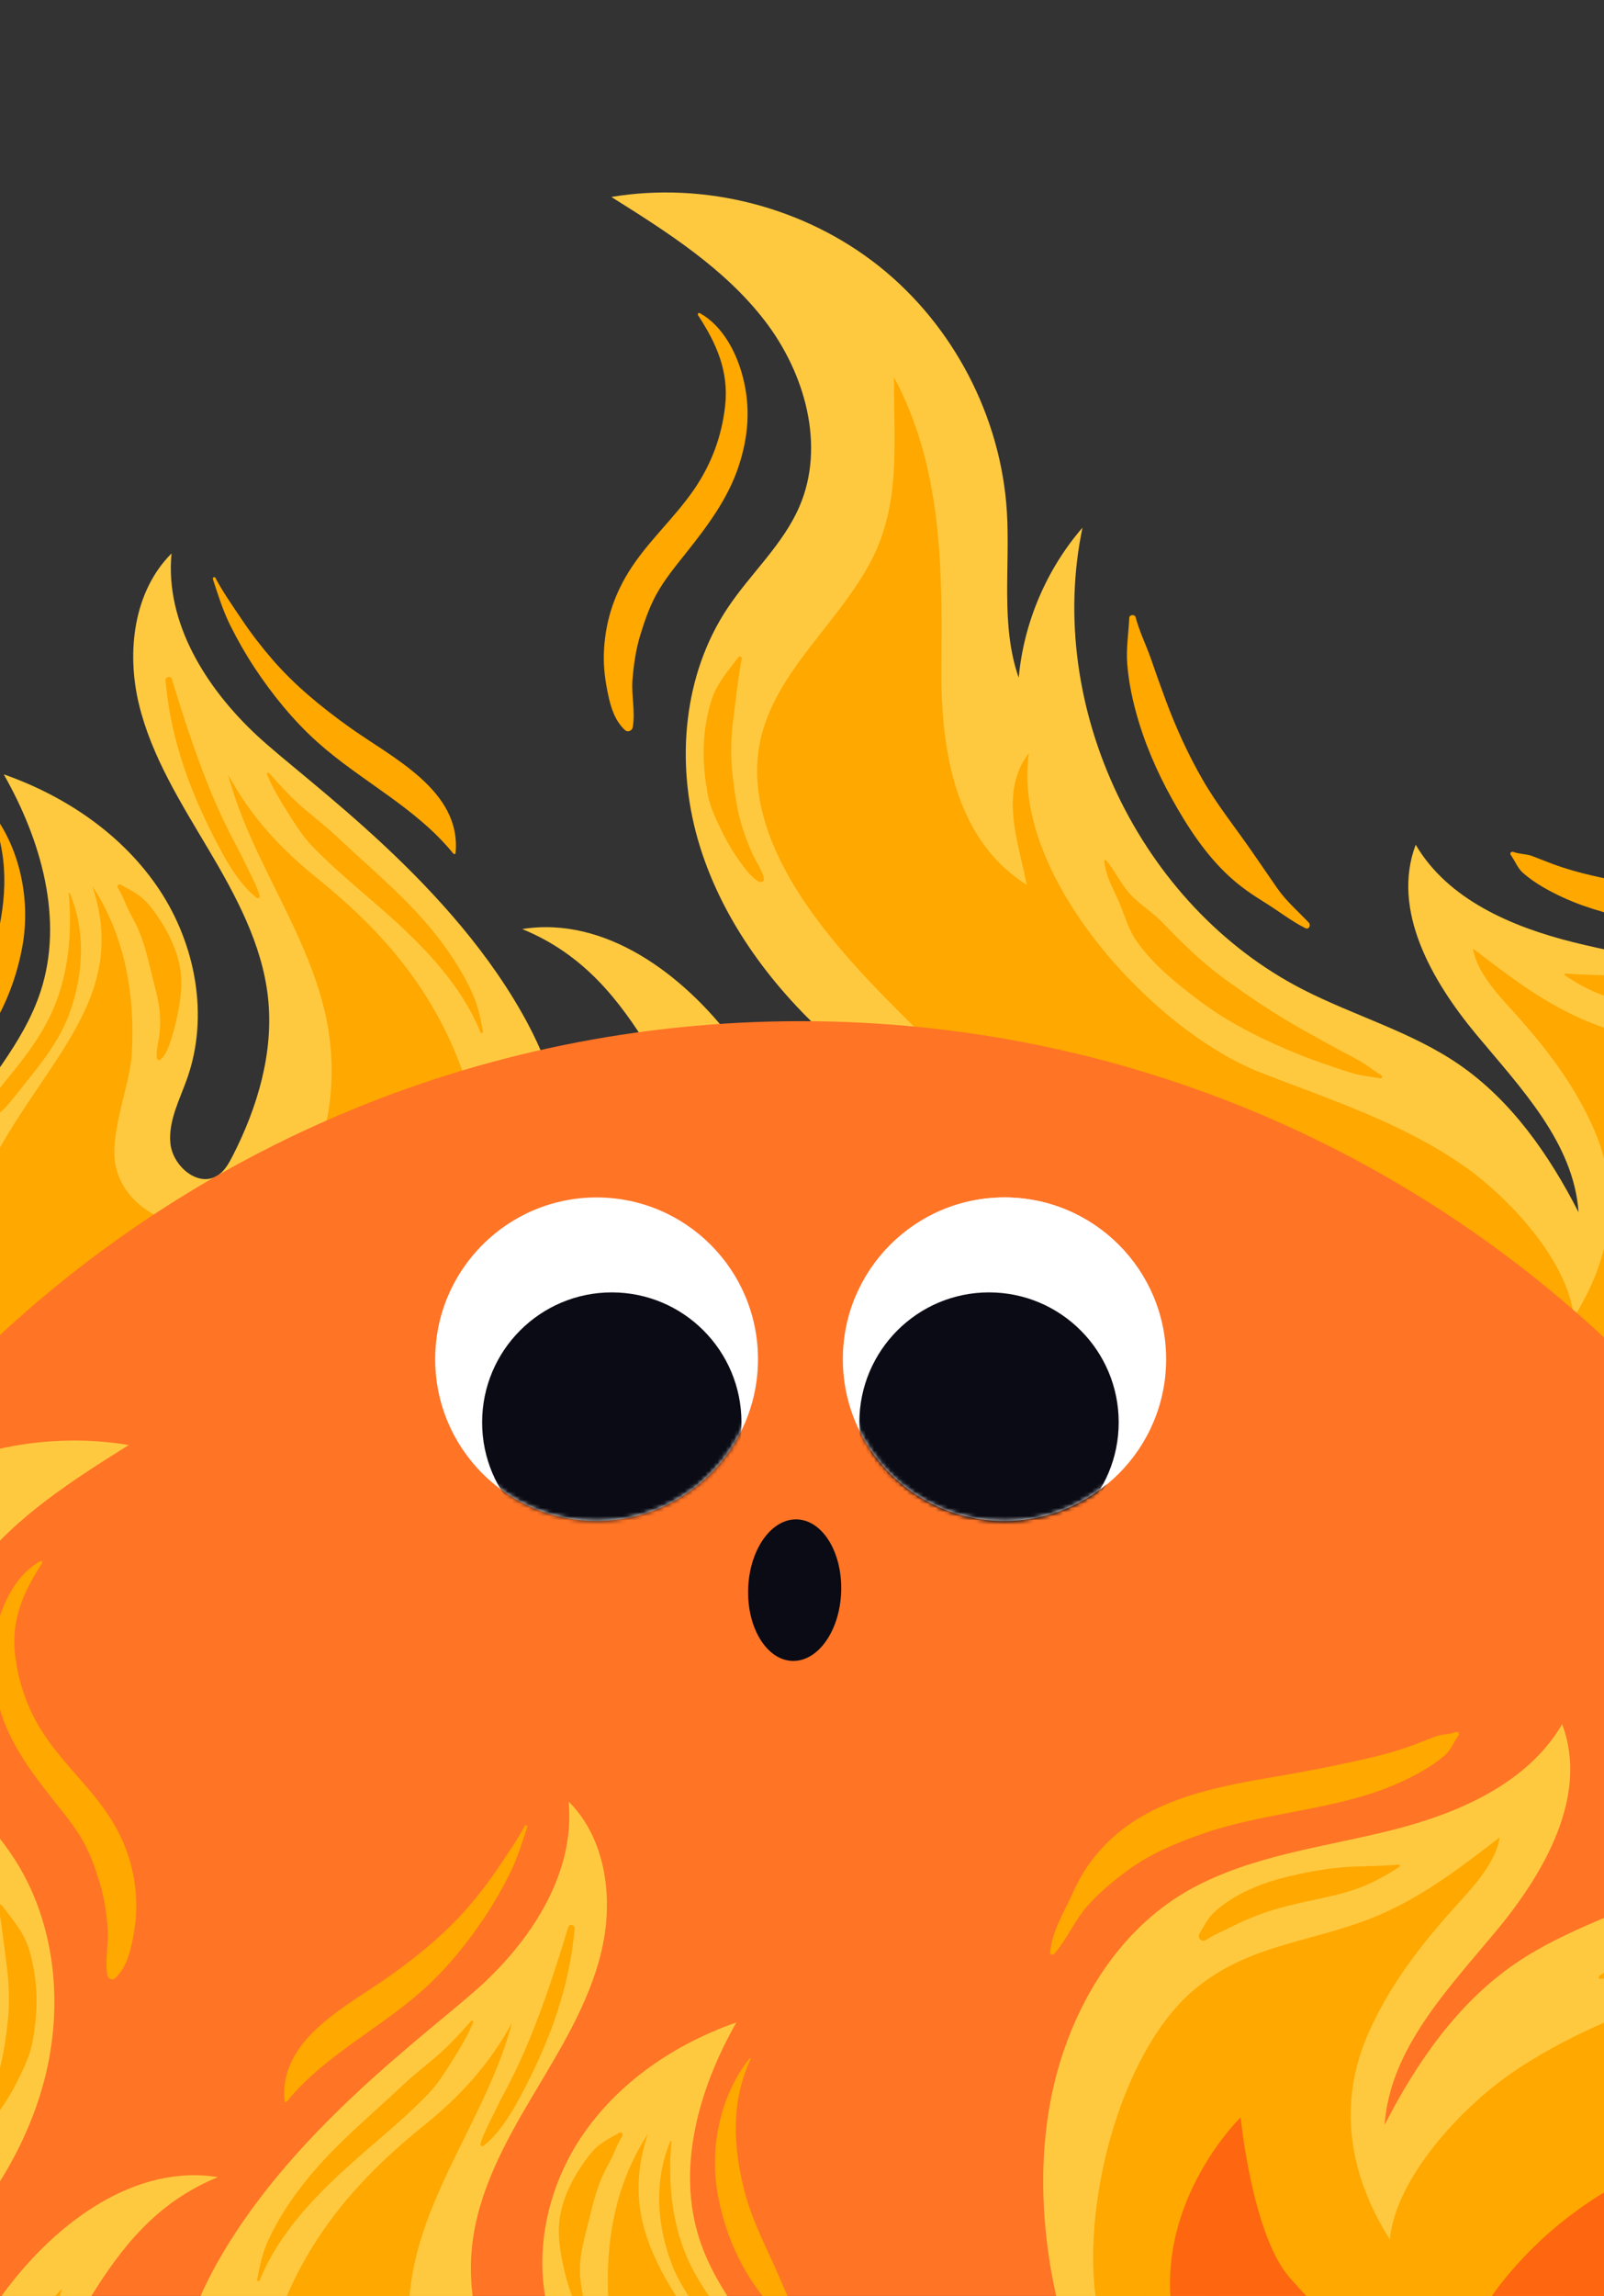 <svg width="390" height="558" viewBox="0 0 390 558" fill="none" xmlns="http://www.w3.org/2000/svg">
<rect x="0" y="0" width="390" height="558" fill="#333333" stroke="none"/>
<path d="M426.72 241.861C441.854 250.07 451.865 265.452 456.607 282.004C469.334 326.422 444.439 389.186 405.62 399.19C366.477 409.279 329.796 400.77 296.232 400.77C264.121 400.77 227.375 408.091 197.104 407.089C133.265 404.974 114.356 393.747 91.269 393.398C68.429 393.053 44.909 403.797 2.043 397.983C-27.878 393.925 -50.103 364.72 -50.103 320.385C-50.103 294.405 -37.221 271.151 -25.656 258.334C-31.728 276.552 -27.979 297.729 -16.022 312.755C-22.506 301.113 -17.916 286.345 -10.858 275.042C-3.8 263.738 5.695 253.676 9.851 241.016C15.588 223.54 10.012 204.182 0.911 188.198C15.991 193.471 29.912 202.921 38.745 216.233C47.577 229.545 50.829 246.893 45.555 261.973C43.732 267.184 40.907 272.354 41.426 277.849C41.945 283.345 48.086 288.631 52.801 285.76C54.551 284.694 55.612 282.812 56.545 280.987C62.631 269.093 66.612 255.707 65.161 242.425C63.743 229.438 57.308 217.592 50.643 206.356C43.979 195.119 36.849 183.851 33.781 171.153C30.713 158.454 32.463 143.74 41.707 134.509C40.086 151.343 50.142 167.292 62.532 178.804C74.921 190.316 110.314 214.856 128.411 248.947C153.178 295.602 120.721 332.726 138.457 335.565C156.194 338.405 177.253 286.333 158.049 255.186C150.521 242.977 141.969 231.925 126.972 225.796C147.053 222.587 165.999 236.687 178.262 252.909C190.524 269.132 198.998 288.281 213.382 302.656C216.408 305.68 219.829 308.551 223.967 309.64C228.104 310.728 233.097 309.57 235.371 305.946C236.811 303.649 236.965 300.774 236.725 298.075C234.969 278.32 216.112 265.484 201.418 252.165C186.974 239.072 175.019 222.699 169.657 203.956C164.296 185.213 166.104 163.976 176.92 147.757C182.521 139.358 190.376 132.377 194.375 123.108C200.739 108.358 195.746 90.68 185.949 77.948C176.153 65.217 162.247 56.407 148.641 47.867C171.404 44.065 195.663 50.339 213.729 64.7C231.794 79.06 243.379 101.279 244.81 124.312C245.651 137.852 243.217 151.908 247.691 164.716C248.913 151.344 254.417 138.397 263.198 128.238C254.061 171.847 277.143 220.184 316.802 240.491C329.286 246.883 343.113 250.735 354.681 258.664C367.538 267.476 376.706 280.745 383.814 294.617C382.637 277.726 369.751 264.412 358.927 251.392C348.103 238.373 338.24 221.141 344.219 205.301C352.014 218.597 367.523 225.249 382.477 228.98C397.431 232.712 413.172 234.513 426.72 241.861Z" fill="#FFC93F"/>
<path d="M387.233 273.731C383.001 264.376 377.411 256.757 370.753 249.007C366.158 243.658 359.229 237.352 358.152 230.537C366.561 236.983 374.515 243.162 384.318 247.522C398.676 253.907 413.588 253.839 426.247 264.445C443.168 278.622 452.059 314.453 447.744 336.253C443.429 358.053 422.718 382.958 410.359 389.712C391.442 400.05 341.345 398.311 319.908 396.031C280.299 391.819 247.693 401.237 217.426 402.35C171.124 404.052 156.437 400.142 110.858 391.819C55.459 381.703 -0.274 410.458 -27.878 374.512C-50.104 345.571 -44.138 306.052 -39.336 294.247C-31.463 318.024 -11.641 326.069 -11.641 326.069C-11.641 326.069 -11.2 301.13 -2.969 284.475C9.982 258.267 31.822 243.102 22.416 215.275C30.448 227.565 32.873 241.757 32.036 256.309C31.611 263.71 26.324 276.019 28.212 283.761C30.765 294.225 42.46 298.974 52.659 298.506C75.63 297.45 82.402 272.928 80.267 253.383C77.704 229.93 61.319 210.672 55.469 188.258C61.017 198.494 68.097 206.18 77.138 213.459C97.841 230.129 111.063 248.318 116.593 275.179C119.192 287.804 118.165 299.316 116.81 311.994C115.645 322.889 113.48 333.139 117.45 343.971C124.095 362.106 141.717 355.99 155.648 349.434C172.967 341.283 180.817 325.148 180.911 306.208C180.95 298.367 179.379 290.126 177.709 282.527C175.295 271.538 167.884 263.209 164.869 252.913C175.477 263.435 180.418 279.136 187.702 291.878C196.333 306.975 209.835 327.636 225.247 336.691C252.186 352.517 274.01 323.228 263.901 299.321C256.414 281.611 241.21 268.145 227.805 254.966C211.562 238.995 188.322 217.341 184.568 193.474C180.746 169.168 200.428 156.512 211.083 137.659C219.285 123.149 217.275 107.787 217.371 91.679C228.887 113.196 229.143 137.146 228.869 160.84C228.641 180.564 231.389 203.509 249.64 215.063C247.64 204.696 242.865 192.564 250.156 183.032C245.787 212.859 280.421 250.493 306.53 260.68C323.503 267.302 340.448 272.689 355.658 283.182C366.509 290.667 381.308 306.314 382.657 320.17C391.905 305.517 394.382 289.536 387.233 273.731Z" fill="#FFA800"/>
<path d="M416.151 377.602C402.827 389.186 369.948 395.57 345.592 392.872C305.715 388.455 290.031 390.953 259.764 392.065C213.461 393.767 161.717 400.404 117.434 386.774C77.215 374.396 9.388 398.685 -15.723 381.702C-40.834 364.719 -41.151 319.68 -36.726 315.468C-12.466 345.57 4.676 333.548 4.676 333.548C4.676 333.548 0.171 320.385 3.759 300.573C5.024 293.59 9.178 287.477 10.417 280.453C18.406 300.213 37.881 323.546 61.558 316.74C74.035 313.154 84.026 302.953 89.62 291.506C94.929 280.641 93.699 270.446 92.689 258.736C103.744 284.731 91.965 311.631 97.085 338.022C100.713 356.723 120.029 368.676 137.487 372.937C152.473 376.594 175.498 372.007 188.199 362.667C197.727 355.66 201.24 339.467 196.481 328.507C208.628 342.973 229.472 359.493 249.356 359.528C274.16 359.572 278.214 327.06 273.59 309.111C267.162 284.165 251.439 271.611 233.877 254.255C217.933 238.5 204.149 207.828 209.527 177.442C213.4 204.673 235.935 238.01 251.57 254.095C264.235 267.124 279.771 273.393 296.436 280.327C317.236 288.982 337.879 292.174 355.788 307.053C368.948 317.987 372.239 327.914 373.75 344.451C388.181 335.163 402.037 321.768 405.882 304.401C408.479 292.674 408.585 274.767 400.854 265.004C413.14 275.32 424.038 286.833 431.18 301.911C448.826 339.163 429.475 366.018 416.151 377.602Z" fill="#FFA800"/>
<path d="M-5.274 273.656C-4.033 271.248 -3.008 268.483 -1.424 266.294C0.32 263.886 2.278 261.609 4.122 259.277C7.543 254.952 10.579 250.622 12.806 245.561C16.693 236.725 17.584 226.725 16.702 217.182C16.686 217.006 16.931 216.958 16.997 217.116C20.883 226.503 20.313 236.734 16.913 246.191C15.029 251.429 11.862 256.027 8.443 260.37C6.495 262.846 4.528 265.309 2.554 267.764C0.547 270.261 -2.158 272.147 -4.596 274.218C-4.941 274.513 -5.473 274.043 -5.274 273.656Z" fill="#FFA800"/>
<path d="M-31.129 300.689C-31.473 300.175 -31.782 299.727 -32.215 299.287C-32.723 298.771 -33.253 298.287 -33.572 297.63C-34.579 295.559 -35.313 293.162 -35.926 290.94C-37.037 286.918 -37.195 282.068 -35.071 278.363C-34.653 277.634 -33.332 277.874 -33.553 278.824C-33.983 280.671 -33.979 282.606 -33.661 284.472C-33.335 286.391 -32.534 288.144 -31.898 289.969C-31.213 291.938 -30.283 293.819 -29.601 295.784C-29.168 297.032 -29.47 298.359 -29.082 299.629C-28.718 300.824 -28.267 301.987 -27.899 303.181C-27.764 303.62 -28.302 304.088 -28.68 303.731C-29.642 302.825 -30.397 301.784 -31.129 300.689Z" fill="#FFA800"/>
<path d="M-15.72 264.277C-15.276 261.421 -13.311 258.819 -12.158 256.194C-10.857 253.237 -9.618 250.233 -8.276 247.267C-5.603 241.359 -2.699 235.588 -1.073 229.267C1.711 218.446 2.28 207.504 -2.533 197.128C-2.609 196.964 -2.366 196.861 -2.264 196.989C4.907 205.945 7.474 218.763 5.448 229.98C4.236 236.689 1.823 243.419 -1.712 249.261C-3.561 252.318 -5.622 255.192 -8.216 257.626C-10.606 259.868 -12.357 263.061 -15.366 264.571C-15.552 264.665 -15.748 264.457 -15.72 264.277Z" fill="#FFA800"/>
<path d="M77.119 180.309C71.344 175.128 66.207 168.805 61.935 162.348C59.76 159.061 57.808 155.628 56.044 152.106C54.187 148.399 53.047 144.649 51.757 140.73C51.642 140.38 52.171 140.059 52.361 140.417C54.235 143.963 56.613 147.312 58.851 150.651C61.126 154.046 63.629 157.281 66.308 160.367C71.733 166.616 78.056 171.773 84.754 176.595C95.192 184.11 112.236 192.038 110.769 207.33C110.742 207.616 110.373 207.644 110.219 207.454C101.062 196.177 87.77 189.864 77.119 180.309Z" fill="#FFA800"/>
<path d="M147.885 168.941C147.183 165.659 146.726 162.405 146.819 159.045C147.021 151.782 149.019 145.181 152.849 139.001C157.367 131.711 163.878 126.049 168.719 119.009C172.961 112.84 175.498 106.041 176.313 98.621C177.235 90.232 174.208 83.46 169.714 76.595C169.541 76.331 169.825 75.914 170.137 76.087C175.724 79.18 179.079 85.665 180.627 91.669C182.541 99.093 181.972 106.188 179.554 113.438C176.957 121.226 172.078 127.742 167.036 134.105C164.364 137.476 161.54 140.843 159.49 144.643C157.836 147.707 156.725 150.95 155.704 154.267C154.616 157.798 154.086 161.483 153.786 165.159C153.47 169.022 154.527 172.925 153.838 176.772C153.692 177.588 152.634 178.063 151.981 177.463C149.555 175.231 148.557 172.072 147.885 168.941Z" fill="#FFA800"/>
<path d="M298.938 213.045C293.153 207.74 288.748 200.978 284.955 194.154C281.163 187.332 278.154 180.313 276.123 172.77C275.124 169.062 274.401 165.276 274.088 161.445C273.773 157.578 274.396 153.974 274.576 150.146C274.614 149.354 275.921 149.251 276.117 150.004C277.014 153.451 278.682 156.774 279.854 160.155C281.055 163.616 282.268 167.055 283.553 170.491C285.985 176.988 288.926 183.442 292.387 189.457C295.942 195.638 300.371 201.121 304.411 206.967C306.475 209.953 308.533 212.952 310.59 215.929C312.688 218.966 315.706 221.569 318.226 224.234C318.795 224.836 318.262 226.021 317.386 225.578C313.914 223.823 310.955 221.474 307.672 219.438C304.514 217.48 301.706 215.585 298.938 213.045Z" fill="#FFA800"/>
<path d="M367.318 207.773C367.018 207.359 367.49 206.87 367.928 207.039C369.422 207.616 371.081 207.496 372.585 208.068C374.261 208.704 375.915 209.39 377.599 210.009C380.734 211.163 383.874 212.046 387.128 212.797C393.816 214.339 400.487 215.676 407.256 216.832C420.667 219.121 435.196 221.582 445.373 231.41C448.942 234.856 451.425 238.559 453.443 243.067C455.317 247.254 458.023 251.484 458.42 256.163C458.465 256.698 457.832 256.838 457.521 256.491C454.693 253.341 453.035 249.23 450.267 246.005C447.667 242.975 444.184 240.125 440.968 237.772C435.875 234.047 429.847 231.574 423.909 229.55C411.226 225.226 397.532 224.598 384.912 220.099C381.535 218.895 378.185 217.368 375.091 215.556C373.449 214.595 371.815 213.473 370.378 212.22C368.938 210.964 368.407 209.274 367.318 207.773Z" fill="#FFA800"/>
<path d="M276.36 228.741C274.111 225.533 273.342 221.923 271.736 218.441C270.319 215.368 268.821 212.654 268.487 209.227C268.464 208.982 268.761 208.913 268.902 209.075C271.201 211.722 272.642 215.102 275.074 217.61C277.384 219.992 280.276 221.766 282.595 224.169C287.414 229.166 292.199 233.892 297.844 237.987C303.812 242.316 309.953 246.427 316.374 250.058C319.488 251.82 322.626 253.55 325.774 255.25C327.416 256.137 329.085 256.979 330.702 257.911C332.504 258.95 334.043 260.217 335.804 261.301C336.175 261.529 336.07 262.2 335.562 262.096C333.456 261.663 331.396 261.516 329.307 260.943C327.656 260.491 326.033 259.936 324.409 259.399C320.562 258.126 316.783 256.733 313.057 255.139C305.827 252.047 298.787 248.494 292.438 243.819C286.723 239.609 280.467 234.601 276.36 228.741Z" fill="#FFA800"/>
<path d="M380.712 236.602C384.887 236.992 389.073 236.864 393.259 237.205C397.308 237.536 401.307 238.304 405.256 239.246C409.228 240.194 413.132 241.53 416.704 243.538C418.484 244.539 420.207 245.748 421.722 247.121C423.178 248.441 424.117 250.295 425.096 251.988C425.691 253.016 424.566 254.018 423.595 253.367C421.806 252.166 419.772 251.393 417.864 250.398C416.26 249.562 414.564 248.846 412.885 248.174C409.247 246.719 405.359 245.731 401.538 244.886C397.705 244.038 393.908 243.335 390.186 242.045C386.695 240.835 383.586 239.099 380.498 237.07C380.257 236.911 380.477 236.58 380.712 236.602Z" fill="#FFA800"/>
<path d="M222.894 320.615C222.472 320.058 223.226 319.531 223.728 319.85C228.941 323.161 236.712 322.241 241.82 319.05C246.881 315.887 249.103 309.796 247.933 304.063C246.537 297.221 243.308 290.468 239.737 284.518C237.888 281.436 235.851 278.456 233.859 275.465C231.741 272.284 229.802 268.827 227.515 265.794C227.23 265.417 227.769 264.925 228.126 265.233C230.738 267.486 233.545 269.365 236.048 271.785C238.599 274.25 240.96 276.827 243.16 279.611C247.417 285 251.204 290.889 253.73 297.297C256.225 303.628 257.436 310.488 254.436 316.891C251.76 322.604 246.444 327.47 240.073 328.37C232.983 329.371 227.092 326.163 222.894 320.615Z" fill="#FFA800"/>
<path d="M179.902 209.401C178.401 207.382 177.134 205.222 175.99 202.983C174.89 200.829 173.834 198.647 172.994 196.376C172.134 194.053 171.762 191.471 171.462 189.017C170.861 184.113 170.937 179.158 171.931 174.313C172.431 171.879 173.043 169.462 174.216 167.258C175.644 164.576 177.718 162.134 179.539 159.714C179.815 159.348 180.421 159.646 180.342 160.081C179.441 165.036 178.883 170.084 178.255 175.081C177.703 179.477 177.62 184 178.118 188.404C178.601 192.674 179.263 197.223 180.56 201.324C181.226 203.433 182.041 205.497 182.949 207.514C183.818 209.443 185.383 211.511 185.758 213.581C185.863 214.162 185.174 214.561 184.686 214.344C182.793 213.505 181.108 211.023 179.902 209.401Z" fill="#FFA800"/>
<path d="M116.839 250.897C111.731 238.468 101.904 228.884 91.968 220.215C86.576 215.51 81.016 210.929 76.028 205.784C73.608 203.288 71.703 200.226 69.861 197.293C68.002 194.335 66.232 191.419 64.915 188.175C64.775 187.83 65.238 187.656 65.451 187.897C68.037 190.805 70.638 193.695 73.586 196.242C76.403 198.676 79.325 200.896 82.033 203.455C87.274 208.408 92.75 213.093 97.871 218.176C102.546 222.817 106.852 227.82 110.432 233.363C112.095 235.937 113.602 238.629 114.861 241.423C116.237 244.476 116.854 247.495 117.429 250.765C117.49 251.118 116.965 251.204 116.839 250.897Z" fill="#FFA800"/>
<path d="M53.909 207.09C51.548 202.751 49.395 198.3 47.484 193.746C43.675 184.666 41.091 175.198 40.244 165.376C40.167 164.494 41.521 164.139 41.792 165.029C44.558 174.116 47.488 183.195 51.081 191.992C52.872 196.379 54.876 200.682 57.114 204.859C58.186 206.86 59.185 208.855 60.161 210.905C61.189 213.067 62.486 215.387 63.13 217.692C63.251 218.122 62.781 218.488 62.409 218.199C58.893 215.469 56.012 210.955 53.909 207.09Z" fill="#FFA800"/>
<path d="M38.168 257.194C37.857 255.683 38.483 253.504 38.692 251.964C38.938 250.156 39.013 248.399 38.889 246.576C38.646 243.051 37.542 239.531 36.724 236.105C35.882 232.572 35.023 229.109 33.576 225.755C32.871 224.121 31.934 222.624 31.18 221.019C30.35 219.255 29.681 217.439 28.64 215.784C28.38 215.371 28.806 214.725 29.297 214.993C31.066 215.961 32.888 216.869 34.455 218.153C35.993 219.414 37.215 221.109 38.342 222.738C40.773 226.251 42.8 230.344 43.654 234.556C44.512 238.782 43.97 242.797 43.09 246.971C42.692 248.862 42.198 250.755 41.615 252.598C41.119 254.168 40.301 256.553 38.944 257.555C38.617 257.797 38.239 257.539 38.168 257.194Z" fill="#FFA800"/>
<path d="M431.246 336.253C427.736 361.278 414.058 376.484 407.758 379.533C363.496 400.946 325.056 383.918 294.788 385.031C248.486 386.733 161.717 397.023 117.434 383.394C100.089 378.056 28.035 394.764 -6.849 381.703C-37.4 370.265 -32.302 328.552 -32.302 328.552C-32.302 328.552 -22.55 343.197 -7.2 347.588C1.385 350.044 19.798 343.581 19.692 343.376C15.573 334.977 19.524 322.133 15.966 313.508C18.073 314.739 19.972 316.257 21.66 318.061C25.199 320.91 28.787 323.696 32.424 326.419C39.855 331.737 48.074 336.01 57.165 337.582C63.55 338.686 69.684 337.803 75.666 335.352C78.255 334.552 82.627 331.535 84.14 328.719C87.373 340.325 91.809 352.748 100.691 361.246C106.757 367.05 131.904 380.335 148.412 381.407C197.134 384.571 205.349 345.896 205.349 345.896C205.349 345.896 222.679 378.68 260.536 372.803C278.759 369.974 285.094 350.615 286.06 341.984C286.602 337.146 286.249 332.156 285.904 327.319C285.511 321.791 285.057 316.229 284.055 310.777C282.017 299.696 275.628 290.59 269.188 281.632C277.126 286.238 284.758 290.569 293.406 293.813C298.953 295.893 304.498 297.974 310.178 299.668C314.394 300.927 318.612 302.022 322.712 303.65C336.543 309.142 349.083 318.633 358.283 330.544C365.277 339.6 366.119 349.473 366.542 349.436C370.72 349.069 384.055 352.938 405.094 328.552C413.359 318.973 415.932 292.94 415.932 292.94C415.932 292.94 434.756 311.228 431.246 336.253Z" fill="#FF6610"/>
<path d="M423.916 328.086C421.553 345.166 416.074 363.222 402.26 373.539C394.197 379.561 384.143 382.256 374.214 383.902C365.159 385.403 355.834 386.134 346.834 384.329C342.188 383.397 337.701 381.805 333.091 380.711C328.122 379.532 323.034 378.938 317.951 378.459C297.517 376.532 276.549 376.471 256.894 382.381C271.275 377.388 283.503 366.484 290.104 352.767C296.706 339.05 297.597 322.69 292.527 308.337C309.66 314.308 323.873 328.143 330.302 345.11C331.802 335.932 330.79 326.356 327.405 317.694C341.048 329.308 355.409 342.03 359.945 359.364C378.826 361.811 398.026 353.687 412.668 341.517C419.286 336.017 423.916 328.086 423.916 328.086Z" fill="#FF6610"/>
<path d="M206.476 358.729C202.196 369.878 192.746 378.918 181.418 382.702C189.13 384.497 197.15 384.345 205.06 384.003C212.214 383.694 219.361 383.238 226.496 382.634C229.722 382.361 234.648 382.804 237.624 381.573C241.214 380.087 239.391 379.874 236.133 378.814C230.349 376.933 225.074 374.049 220.147 370.498C218.668 369.433 205.919 360.18 206.476 358.729Z" fill="#FF6610"/>
<path d="M75.406 348.141C75.105 352.337 71.042 355.512 66.877 356.099C62.711 356.687 58.533 355.259 54.689 353.552C43.779 348.709 33.975 341.396 26.223 332.319C27.276 337.634 30.995 342.57 30.141 347.921C29.506 351.898 26.397 355.077 22.929 357.126C16.79 360.754 9.297 361.601 2.232 360.641C-4.834 359.681 -11.559 357.03 -18.031 354.037C-14.979 361.379 -8.956 367.245 -1.994 371.085C4.969 374.925 12.84 376.868 20.732 377.839C28.592 378.807 36.73 378.822 44.242 376.318C48.841 374.785 53.152 372.329 57.916 371.433C65.274 370.051 72.723 372.529 80.024 374.183C86.043 375.547 92.186 376.359 98.352 376.612C106.2 376.934 103.588 374.212 98.804 371.209C89.459 365.343 82.288 356.608 75.406 348.141Z" fill="#FF6610"/>
<g clip-path="url(#clip0_835_776)">
<path d="M194.675 248.183C353.149 248.183 481.618 376.876 481.618 535.626C481.618 694.376 353.149 823.068 194.675 823.068C36.201 823.068 -92.268 694.376 -92.268 535.626C-92.268 376.876 36.201 248.183 194.675 248.183Z" fill="#FF7425"/>
<path d="M244.297 291.022C265.97 291.023 283.538 308.624 283.537 330.335C283.536 352.046 265.966 369.646 244.293 369.645C222.62 369.644 205.052 352.043 205.053 330.332C205.054 308.621 222.624 291.021 244.297 291.022Z" fill="white"/>
<mask id="mask0_835_776" style="mask-type:luminance" maskUnits="userSpaceOnUse" x="205" y="291" width="79" height="79">
<path d="M244.297 291.022C265.97 291.023 283.539 308.624 283.538 330.335C283.537 352.046 265.966 369.645 244.293 369.644C222.62 369.643 205.052 352.042 205.053 330.331C205.054 308.62 222.624 291.021 244.297 291.022Z" fill="white"/>
</mask>
<g mask="url(#mask0_835_776)">
<path d="M241.936 314.101C259.149 314.102 273.102 328.081 273.101 345.324C273.1 362.567 259.146 376.545 241.933 376.544C224.72 376.543 210.766 362.564 210.767 345.321C210.768 328.078 224.722 314.101 241.936 314.101Z" fill="#0B0B15"/>
</g>
<path d="M244.176 291.022C265.848 291.023 283.417 308.624 283.416 330.335C283.415 352.046 265.845 369.646 244.172 369.645C222.499 369.644 204.93 352.043 204.931 330.332C204.932 308.621 222.503 291.021 244.176 291.022Z" fill="white"/>
<mask id="mask1_835_776" style="mask-type:luminance" maskUnits="userSpaceOnUse" x="204" y="291" width="80" height="79">
<path d="M244.176 291.022C265.849 291.023 283.418 308.624 283.417 330.335C283.416 352.046 265.845 369.645 244.172 369.644C222.499 369.643 204.931 352.042 204.932 330.332C204.933 308.621 222.503 291.021 244.176 291.022Z" fill="white"/>
</mask>
<g mask="url(#mask1_835_776)">
<path d="M240.476 314.101C257.889 314.102 272.004 328.243 272.003 345.686C272.002 363.128 257.886 377.268 240.473 377.267C223.061 377.266 208.946 363.125 208.947 345.683C208.948 328.24 223.064 314.1 240.476 314.101Z" fill="#0B0B15"/>
</g>
<path d="M145.058 291.022C166.731 291.023 184.3 308.624 184.299 330.335C184.298 352.046 166.728 369.646 145.055 369.645C123.382 369.644 105.813 352.043 105.814 330.332C105.815 308.621 123.385 291.021 145.058 291.022Z" fill="white"/>
<mask id="mask2_835_776" style="mask-type:luminance" maskUnits="userSpaceOnUse" x="105" y="291" width="80" height="79">
<path d="M145.057 291.022C166.73 291.023 184.299 308.624 184.298 330.335C184.297 352.046 166.726 369.645 145.053 369.644C123.38 369.643 105.811 352.042 105.812 330.332C105.813 308.621 123.384 291.021 145.057 291.022Z" fill="white"/>
</mask>
<g mask="url(#mask2_835_776)">
<path d="M148.756 314.102C166.168 314.102 180.283 328.243 180.282 345.686C180.281 363.129 166.165 377.268 148.753 377.268C131.34 377.267 117.225 363.126 117.226 345.683C117.227 328.24 131.343 314.101 148.756 314.102Z" fill="#0B0B15"/>
</g>
<path d="M204.525 386.847C204.205 396.345 198.883 403.874 192.638 403.663C186.393 403.452 181.59 395.581 181.909 386.083C182.229 376.585 187.551 369.056 193.796 369.267C200.041 369.478 204.844 377.349 204.525 386.847Z" fill="#0A0B15"/>
</g>
<path d="M-246.759 545.182C-261.893 553.391 -271.904 568.774 -276.646 585.325C-289.373 629.743 -264.478 692.507 -225.659 702.512C-186.516 712.6 -149.835 704.091 -116.271 704.091C-84.16 704.091 -47.414 711.413 -17.143 710.41C46.696 708.296 65.605 697.069 88.692 696.72C111.532 696.374 135.052 707.118 177.917 701.304C207.838 697.246 230.064 668.041 230.064 623.707C230.064 597.727 217.182 574.473 205.617 561.655C211.689 579.873 207.94 601.05 195.983 616.076C202.467 604.435 197.877 589.666 190.819 578.363C183.761 567.06 174.266 556.998 170.11 544.337C164.373 526.861 169.949 507.503 179.05 491.519C163.97 496.792 150.049 506.242 141.216 519.554C132.384 532.866 129.132 550.214 134.406 565.294C136.229 570.505 139.053 575.675 138.535 581.171C138.016 586.667 131.875 591.952 127.16 589.081C125.41 588.015 124.349 586.133 123.416 584.309C117.33 572.415 113.349 559.028 114.8 545.746C116.218 532.76 122.653 520.913 129.318 509.677C135.982 498.441 143.112 487.173 146.18 474.474C149.248 461.775 147.498 447.061 138.254 437.83C139.875 454.664 129.819 470.614 117.429 482.125C105.04 493.637 69.647 518.177 51.55 552.268C26.783 598.924 59.24 636.047 41.504 638.886C23.767 641.726 2.708 589.654 21.912 558.507C29.44 546.298 37.992 535.247 52.989 529.117C32.908 525.908 13.961 540.009 1.699 556.231C-10.563 572.453 -19.038 591.602 -33.421 605.977C-36.447 609.001 -39.869 611.872 -44.006 612.961C-48.143 614.05 -53.136 612.892 -55.41 609.267C-56.85 606.971 -57.004 604.096 -56.764 601.396C-55.008 581.641 -36.151 568.806 -21.457 555.486C-7.014 542.393 4.942 526.021 10.304 507.278C15.665 488.535 13.857 467.297 3.041 451.078C-2.56 442.679 -10.415 435.699 -14.414 426.429C-20.778 411.679 -15.785 394.001 -5.988 381.269C3.808 368.538 17.713 359.729 31.32 351.188C8.557 347.386 -15.702 353.661 -33.768 368.021C-51.833 382.381 -63.418 404.6 -64.849 427.634C-65.691 441.174 -63.257 455.229 -67.73 468.037C-68.952 454.665 -74.456 441.718 -83.237 431.559C-74.1 475.169 -97.182 523.505 -136.841 543.812C-149.325 550.205 -163.152 554.056 -174.72 561.985C-187.577 570.797 -196.745 584.067 -203.853 597.939C-202.676 581.048 -189.79 567.733 -178.966 554.713C-168.142 541.694 -158.279 524.463 -164.258 508.622C-172.053 521.918 -187.562 528.57 -202.516 532.302C-217.47 536.033 -233.211 537.834 -246.759 545.182Z" fill="#FFC93F"/>
<path d="M-207.272 577.052C-203.04 567.697 -197.451 560.079 -190.792 552.328C-186.197 546.979 -179.268 540.673 -178.191 533.858C-186.6 540.304 -194.554 546.484 -204.357 550.843C-218.715 557.229 -233.627 557.16 -246.286 567.766C-263.207 581.943 -272.098 617.775 -267.783 639.575C-263.468 661.375 -242.757 686.279 -230.398 693.034C-211.481 703.371 -161.384 701.632 -139.947 699.352C-100.338 695.14 -67.733 704.558 -37.465 705.671C8.837 707.373 23.524 703.463 69.103 695.14C124.502 685.024 180.234 713.779 207.839 677.833C230.065 648.892 224.099 609.373 219.297 597.569C211.424 621.346 191.602 629.39 191.602 629.39C191.602 629.39 191.161 604.452 182.93 587.796C169.979 561.588 148.139 546.424 157.544 518.596C149.513 530.886 147.088 545.078 147.925 559.63C148.35 567.031 153.637 579.341 151.748 587.082C149.196 597.546 137.501 602.296 127.302 601.827C104.331 600.771 97.559 576.249 99.694 556.704C102.257 533.251 118.642 513.993 124.492 491.579C118.944 501.815 111.864 509.501 102.823 516.781C82.12 533.45 68.898 551.64 63.368 578.5C60.769 591.125 61.796 602.638 63.151 615.315C64.316 626.21 66.48 636.46 62.511 647.292C55.866 665.428 38.244 659.311 24.313 652.755C6.994 644.604 -0.856 628.47 -0.95 609.53C-0.989 601.688 0.582 593.447 2.252 585.848C4.666 574.859 12.077 566.531 15.092 556.235C4.484 566.756 -0.457 582.457 -7.741 595.199C-16.372 610.296 -29.874 630.958 -45.286 640.013C-72.225 655.839 -94.049 626.549 -83.941 602.642C-76.453 584.932 -61.249 571.466 -47.844 558.287C-31.601 542.317 -8.361 520.662 -4.607 496.795C-0.785 472.49 -20.467 459.833 -31.122 440.981C-39.324 426.47 -37.314 411.109 -37.41 395.001C-48.926 416.518 -49.182 440.467 -48.908 464.161C-48.68 483.886 -51.428 506.83 -69.679 518.384C-67.68 508.018 -62.904 495.885 -70.195 486.353C-65.826 516.181 -100.46 553.815 -126.569 564.001C-143.542 570.623 -160.488 576.01 -175.697 586.503C-186.548 593.989 -201.347 609.635 -202.696 623.492C-211.944 608.838 -214.422 592.857 -207.272 577.052Z" fill="#FFA800"/>
<path d="M-236.19 680.923C-222.867 692.507 -189.987 698.891 -165.631 696.193C-125.754 691.776 -110.07 694.274 -79.803 695.387C-33.501 697.088 18.244 703.725 62.527 690.095C102.745 677.718 170.573 702.007 195.684 685.023C220.795 668.041 221.111 623.001 216.687 618.789C192.427 648.891 175.284 636.869 175.284 636.869C175.284 636.869 179.79 623.706 176.202 603.895C174.937 596.911 170.783 590.798 169.544 583.775C161.555 603.534 142.08 626.867 118.403 620.061C105.926 616.475 95.935 606.274 90.341 594.827C85.032 583.962 86.262 573.767 87.272 562.058C76.216 588.052 87.996 614.952 82.876 641.343C79.248 660.045 59.932 671.998 42.474 676.258C27.488 679.915 4.463 675.328 -8.238 665.988C-17.766 658.981 -21.279 642.789 -16.52 631.828C-28.667 646.294 -49.511 662.814 -69.395 662.849C-94.199 662.893 -98.253 630.382 -93.629 612.433C-87.201 587.486 -71.478 574.933 -53.916 557.577C-37.972 541.821 -24.188 511.149 -29.566 480.764C-33.439 507.994 -55.974 541.331 -71.609 557.416C-84.274 570.446 -99.81 576.715 -116.475 583.649C-137.275 592.303 -157.918 595.496 -175.827 610.375C-188.987 621.308 -192.278 631.235 -193.789 647.772C-208.22 638.484 -222.076 625.089 -225.921 607.722C-228.518 595.995 -228.624 578.088 -220.894 568.325C-233.179 578.642 -244.077 590.154 -251.219 605.232C-268.865 642.484 -249.514 669.339 -236.19 680.923Z" fill="#FFA800"/>
<path d="M185.235 576.977C183.994 574.569 182.969 571.805 181.385 569.615C179.641 567.207 177.683 564.93 175.838 562.598C172.418 558.273 169.382 553.944 167.155 548.882C163.268 540.046 162.377 530.047 163.259 520.503C163.275 520.327 163.03 520.279 162.964 520.437C159.078 529.824 159.648 540.055 163.048 549.513C164.932 554.75 168.099 559.348 171.518 563.691C173.466 566.167 175.433 568.63 177.407 571.085C179.414 573.583 182.119 575.468 184.557 577.54C184.902 577.834 185.434 577.364 185.235 576.977Z" fill="#FFA800"/>
<path d="M211.09 604.011C211.434 603.496 211.743 603.049 212.176 602.608C212.684 602.093 213.214 601.608 213.533 600.952C214.54 598.881 215.274 596.483 215.887 594.261C216.998 590.239 217.156 585.389 215.032 581.685C214.614 580.956 213.293 581.196 213.514 582.145C213.944 583.993 213.94 585.927 213.622 587.793C213.296 589.712 212.495 591.465 211.859 593.291C211.174 595.259 210.244 597.141 209.561 599.106C209.129 600.353 209.431 601.68 209.043 602.95C208.678 604.145 208.228 605.309 207.86 606.502C207.724 606.941 208.263 607.409 208.641 607.052C209.603 606.147 210.358 605.106 211.09 604.011Z" fill="#FFA800"/>
<path d="M195.681 567.598C195.237 564.743 193.272 562.141 192.118 559.516C190.818 556.558 189.579 553.555 188.237 550.588C185.564 544.681 182.66 538.909 181.034 532.589C178.25 521.767 177.681 510.825 182.493 500.45C182.57 500.285 182.327 500.183 182.225 500.31C175.054 509.266 172.487 522.084 174.513 533.301C175.725 540.01 178.138 546.74 181.673 552.582C183.522 555.639 185.583 558.513 188.177 560.947C190.567 563.189 192.318 566.382 195.327 567.893C195.513 567.986 195.709 567.778 195.681 567.598Z" fill="#FFA800"/>
<path d="M102.842 483.63C108.617 478.449 113.754 472.127 118.026 465.669C120.201 462.382 122.153 458.95 123.917 455.427C125.774 451.72 126.914 447.971 128.204 444.051C128.319 443.701 127.79 443.38 127.6 443.738C125.726 447.284 123.348 450.633 121.11 453.972C118.835 457.368 116.332 460.602 113.653 463.688C108.228 469.937 101.905 475.095 95.207 479.916C84.769 487.431 67.725 495.359 69.192 510.651C69.219 510.937 69.588 510.965 69.742 510.776C78.899 499.498 92.191 493.185 102.842 483.63Z" fill="#FFA800"/>
<path d="M32.075 472.262C32.778 468.981 33.235 465.727 33.142 462.366C32.94 455.103 30.942 448.502 27.112 442.322C22.594 435.032 16.082 429.37 11.242 422.33C7 416.162 4.463 409.363 3.648 401.942C2.726 393.554 5.753 386.781 10.247 379.916C10.42 379.652 10.136 379.236 9.824 379.408C4.237 382.501 0.882 388.986 -0.666 394.99C-2.58 402.414 -2.011 409.51 0.407 416.759C3.004 424.547 7.882 431.064 12.925 437.426C15.597 440.798 18.421 444.164 20.471 447.964C22.125 451.028 23.235 454.271 24.257 457.588C25.345 461.119 25.875 464.805 26.175 468.48C26.491 472.343 25.434 476.246 26.123 480.093C26.269 480.91 27.327 481.385 27.98 480.784C30.406 478.552 31.404 475.393 32.075 472.262Z" fill="#FFA800"/>
<path d="M-118.977 516.367C-113.193 511.061 -108.787 504.299 -104.994 497.475C-101.202 490.653 -98.194 483.634 -96.162 476.092C-95.163 472.383 -94.44 468.597 -94.127 464.766C-93.812 460.899 -94.435 457.295 -94.615 453.468C-94.653 452.676 -95.96 452.572 -96.156 453.326C-97.053 456.772 -98.721 460.095 -99.894 463.476C-101.094 466.937 -102.307 470.376 -103.592 473.812C-106.024 480.31 -108.965 486.763 -112.426 492.779C-115.981 498.959 -120.41 504.442 -124.45 510.289C-126.514 513.275 -128.572 516.273 -130.629 519.25C-132.727 522.287 -135.745 524.89 -138.265 527.555C-138.834 528.158 -138.301 529.342 -137.425 528.899C-133.953 527.145 -130.994 524.795 -127.711 522.76C-124.553 520.801 -121.745 518.906 -118.977 516.367Z" fill="#FFA800"/>
<path d="M-187.357 511.094C-187.057 510.68 -187.529 510.191 -187.967 510.36C-189.461 510.938 -191.12 510.817 -192.624 511.389C-194.3 512.025 -195.954 512.711 -197.638 513.33C-200.773 514.484 -203.913 515.368 -207.167 516.118C-213.855 517.66 -220.526 518.998 -227.295 520.153C-240.706 522.442 -255.235 524.903 -265.412 534.731C-268.981 538.177 -271.464 541.88 -273.482 546.389C-275.356 550.575 -278.063 554.806 -278.459 559.484C-278.504 560.019 -277.871 560.159 -277.56 559.813C-274.733 556.662 -273.074 552.551 -270.306 549.326C-267.706 546.296 -264.223 543.446 -261.007 541.093C-255.914 537.368 -249.886 534.895 -243.948 532.871C-231.265 528.548 -217.571 527.919 -204.951 523.421C-201.574 522.217 -198.225 520.689 -195.13 518.877C-193.488 517.916 -191.854 516.794 -190.417 515.542C-188.977 514.285 -188.446 512.596 -187.357 511.094Z" fill="#FFA800"/>
<path d="M-96.399 532.062C-94.15 528.854 -93.382 525.244 -91.775 521.762C-90.358 518.69 -88.86 515.975 -88.526 512.548C-88.503 512.303 -88.8 512.234 -88.941 512.397C-91.24 515.043 -92.681 518.423 -95.113 520.931C-97.423 523.314 -100.315 525.087 -102.634 527.49C-107.453 532.487 -112.238 537.213 -117.883 541.308C-123.851 545.638 -129.992 549.748 -136.413 553.38C-139.527 555.141 -142.665 556.871 -145.813 558.571C-147.455 559.459 -149.124 560.3 -150.741 561.233C-152.543 562.271 -154.082 563.539 -155.843 564.622C-156.214 564.85 -156.109 565.521 -155.601 565.417C-153.495 564.984 -151.435 564.837 -149.346 564.264C-147.695 563.812 -146.072 563.258 -144.448 562.72C-140.601 561.447 -136.822 560.054 -133.096 558.46C-125.866 555.368 -118.826 551.816 -112.477 547.14C-106.762 542.931 -100.506 537.922 -96.399 532.062Z" fill="#FFA800"/>
<path d="M-200.751 539.923C-204.926 540.313 -209.112 540.185 -213.298 540.526C-217.347 540.857 -221.346 541.625 -225.295 542.567C-229.267 543.515 -233.171 544.852 -236.743 546.859C-238.523 547.86 -240.246 549.069 -241.761 550.442C-243.217 551.762 -244.156 553.616 -245.135 555.31C-245.73 556.337 -244.605 557.34 -243.634 556.688C-241.845 555.487 -239.811 554.715 -237.903 553.719C-236.299 552.883 -234.603 552.167 -232.924 551.496C-229.286 550.04 -225.398 549.053 -221.577 548.207C-217.744 547.359 -213.947 546.656 -210.225 545.366C-206.734 544.156 -203.625 542.421 -200.537 540.391C-200.296 540.232 -200.516 539.901 -200.751 539.923Z" fill="#FFA800"/>
<path d="M-42.933 623.937C-42.511 623.379 -43.265 622.852 -43.767 623.171C-48.98 626.483 -56.751 625.562 -61.859 622.371C-66.92 619.209 -69.142 613.117 -67.972 607.385C-66.576 600.543 -63.347 593.789 -59.776 587.839C-57.927 584.757 -55.89 581.778 -53.898 578.786C-51.78 575.605 -49.841 572.148 -47.554 569.115C-47.269 568.738 -47.808 568.246 -48.166 568.554C-50.777 570.808 -53.584 572.687 -56.087 575.106C-58.638 577.571 -60.999 580.148 -63.199 582.932C-67.456 588.321 -71.243 594.21 -73.769 600.619C-76.264 606.95 -77.475 613.809 -74.475 620.212C-71.799 625.926 -66.483 630.791 -60.112 631.691C-53.022 632.693 -47.131 629.485 -42.933 623.937Z" fill="#FFA800"/>
<path d="M0.059 512.722C1.56 510.703 2.827 508.544 3.971 506.304C5.071 504.15 6.127 501.969 6.967 499.698C7.827 497.375 8.199 494.792 8.499 492.338C9.1 487.434 9.024 482.479 8.03 477.634C7.53 475.2 6.918 472.784 5.745 470.579C4.317 467.897 2.243 465.455 0.421 463.036C0.146 462.67 -0.46 462.967 -0.381 463.402C0.52 468.358 1.078 473.406 1.706 478.402C2.258 482.799 2.341 487.321 1.842 491.726C1.36 495.996 0.698 500.544 -0.599 504.646C-1.265 506.754 -2.08 508.819 -2.988 510.835C-3.857 512.764 -5.422 514.832 -5.797 516.902C-5.902 517.483 -5.213 517.882 -4.725 517.666C-2.832 516.826 -1.147 514.344 0.059 512.722Z" fill="#FFA800"/>
<path d="M63.122 554.218C68.23 541.789 78.057 532.205 87.993 523.536C93.385 518.831 98.945 514.25 103.933 509.105C106.353 506.61 108.258 503.547 110.1 500.614C111.959 497.656 113.729 494.741 115.046 491.496C115.186 491.152 114.723 490.977 114.509 491.218C111.924 494.126 109.323 497.016 106.375 499.564C103.558 501.997 100.636 504.217 97.928 506.776C92.687 511.73 87.211 516.414 82.09 521.497C77.415 526.139 73.109 531.141 69.528 536.685C67.866 539.258 66.359 541.95 65.1 544.745C63.724 547.797 63.107 550.816 62.532 554.086C62.471 554.439 62.996 554.526 63.122 554.218Z" fill="#FFA800"/>
<path d="M126.052 510.411C128.413 506.073 130.566 501.622 132.477 497.067C136.286 487.987 138.87 478.519 139.717 468.697C139.793 467.815 138.44 467.46 138.169 468.351C135.403 477.437 132.473 486.517 128.88 495.314C127.089 499.7 125.085 504.004 122.847 508.18C121.775 510.182 120.775 512.177 119.8 514.226C118.772 516.388 117.475 518.709 116.831 521.013C116.71 521.444 117.18 521.81 117.552 521.52C121.068 518.79 123.949 514.276 126.052 510.411Z" fill="#FFA800"/>
<path d="M141.793 560.515C142.104 559.005 141.478 556.825 141.269 555.286C141.023 553.478 140.948 551.72 141.072 549.897C141.315 546.373 142.419 542.852 143.237 539.427C144.079 535.893 144.938 532.431 146.385 529.077C147.09 527.442 148.027 525.945 148.781 524.34C149.611 522.576 150.28 520.761 151.321 519.105C151.581 518.692 151.154 518.046 150.664 518.315C148.895 519.282 147.073 520.19 145.506 521.474C143.968 522.735 142.746 524.431 141.619 526.059C139.188 529.572 137.161 533.665 136.306 537.877C135.449 542.103 135.991 546.118 136.871 550.292C137.269 552.183 137.763 554.076 138.346 555.919C138.842 557.489 139.66 559.874 141.017 560.877C141.344 561.118 141.722 560.86 141.793 560.515Z" fill="#FFA800"/>
<path d="M-251.285 639.575C-247.775 664.6 -234.098 679.806 -227.797 682.854C-183.535 704.267 -145.095 687.24 -114.827 688.353C-68.525 690.054 18.244 700.345 62.527 686.715C79.872 681.377 151.926 698.085 186.81 685.024C217.361 673.586 212.263 631.873 212.263 631.873C212.263 631.873 202.511 646.518 187.161 650.91C178.576 653.366 160.163 646.902 160.269 646.697C164.388 638.299 160.437 625.454 163.995 616.829C161.887 618.06 159.989 619.578 158.3 621.382C154.762 624.232 151.174 627.018 147.537 629.74C140.106 635.058 131.887 639.332 122.796 640.903C116.411 642.007 110.277 641.124 104.295 638.673C101.706 637.873 97.334 634.857 95.821 632.04C92.588 643.646 88.152 656.069 79.27 664.568C73.204 670.371 48.057 683.656 31.549 684.728C-17.173 687.893 -25.388 649.218 -25.388 649.218C-25.388 649.218 -42.718 682.002 -80.575 676.125C-98.798 673.295 -105.133 653.937 -106.099 645.305C-106.641 640.467 -106.288 635.477 -105.944 630.641C-105.55 625.112 -105.096 619.55 -104.094 614.098C-102.056 603.018 -95.667 593.911 -89.227 584.953C-97.165 589.56 -104.797 593.891 -113.445 597.134C-118.992 599.214 -124.537 601.295 -130.217 602.99C-134.433 604.248 -138.651 605.343 -142.751 606.971C-156.582 612.463 -169.122 621.954 -178.322 633.865C-185.316 642.921 -186.158 652.795 -186.581 652.758C-190.759 652.39 -204.094 656.26 -225.133 631.874C-233.398 622.294 -235.971 596.261 -235.971 596.261C-235.971 596.261 -254.795 614.549 -251.285 639.575Z" fill="#FF6610"/>
<path d="M-243.955 631.408C-241.592 648.487 -236.113 666.543 -222.299 676.86C-214.236 682.882 -204.182 685.577 -194.253 687.223C-185.198 688.725 -175.873 689.455 -166.873 687.65C-162.227 686.719 -157.74 685.126 -153.13 684.032C-148.161 682.853 -143.074 682.26 -137.99 681.78C-117.557 679.854 -96.588 679.792 -76.933 685.702C-91.314 680.709 -103.542 669.805 -110.143 656.088C-116.745 642.371 -117.636 626.012 -112.566 611.658C-129.699 617.629 -143.912 631.465 -150.341 648.431C-151.841 639.253 -150.829 629.677 -147.444 621.015C-161.087 632.63 -175.448 645.351 -179.984 662.685C-198.865 665.132 -218.065 657.008 -232.707 644.838C-239.325 639.338 -243.955 631.408 -243.955 631.408Z" fill="#FF6610"/>
<path d="M-26.515 662.05C-22.235 673.199 -12.785 682.24 -1.457 686.023C-9.169 687.818 -17.189 687.666 -25.099 687.325C-32.253 687.016 -39.4 686.559 -46.535 685.955C-49.761 685.682 -54.688 686.125 -57.663 684.894C-61.253 683.409 -59.431 683.195 -56.172 682.135C-50.388 680.254 -45.113 677.371 -40.186 673.82C-38.707 672.754 -25.958 663.501 -26.515 662.05Z" fill="#FF6610"/>
<path d="M104.555 651.462C104.856 655.658 108.919 658.833 113.084 659.421C117.25 660.008 121.427 658.581 125.272 656.874C136.182 652.031 145.986 644.717 153.738 635.641C152.685 640.955 148.966 645.892 149.82 651.242C150.455 655.22 153.564 658.398 157.032 660.447C163.171 664.075 170.664 664.922 177.729 663.962C184.795 663.002 191.52 660.352 197.992 657.358C194.939 664.701 188.917 670.566 181.955 674.406C174.992 678.246 167.121 680.189 159.229 681.161C151.369 682.128 143.231 682.143 135.718 679.639C131.12 678.106 126.809 675.65 122.045 674.755C114.687 673.372 107.238 675.85 99.937 677.504C93.918 678.868 87.775 679.681 81.609 679.933C73.761 680.255 76.373 677.533 81.157 674.53C90.502 668.664 97.673 659.929 104.555 651.462Z" fill="#FF6610"/>
<path d="M289.885 458.907C273.387 467.855 262.474 484.624 257.304 502.667C243.431 551.087 270.569 619.507 312.886 630.413C355.557 641.411 395.543 632.135 432.132 632.135C467.136 632.135 507.193 640.116 540.192 639.023C609.784 636.718 630.397 624.48 655.564 624.099C680.463 623.723 706.102 635.435 752.83 629.097C785.448 624.673 809.676 592.836 809.676 544.507C809.676 516.186 795.633 490.836 783.026 476.864C789.645 496.723 785.559 519.809 772.523 536.188C779.592 523.498 774.588 507.399 766.895 495.077C759.201 482.755 748.85 471.786 744.319 457.985C738.065 438.934 744.144 417.832 754.065 400.407C737.626 406.156 722.451 416.457 712.822 430.969C703.194 445.481 699.648 464.392 705.398 480.831C707.385 486.511 710.464 492.147 709.899 498.138C709.333 504.129 702.638 509.891 697.499 506.761C695.591 505.599 694.435 503.547 693.417 501.559C686.783 488.593 682.443 474 684.025 459.521C685.571 445.364 692.586 432.45 699.851 420.202C707.116 407.953 714.888 395.669 718.233 381.827C721.578 367.983 719.669 351.943 709.593 341.88C711.36 360.232 700.397 377.618 686.891 390.167C673.385 402.717 634.803 429.468 615.075 466.631C588.077 517.491 623.458 557.959 604.124 561.054C584.789 564.15 561.832 507.386 582.767 473.432C590.973 460.123 600.295 448.075 616.644 441.393C594.754 437.896 574.1 453.266 560.732 470.95C547.365 488.635 538.127 509.51 522.447 525.179C519.149 528.476 515.419 531.606 510.909 532.793C506.399 533.98 500.955 532.717 498.477 528.766C496.907 526.263 496.739 523.129 497.001 520.186C498.915 498.651 519.472 484.659 535.489 470.139C551.235 455.866 564.268 438.018 570.112 417.586C575.957 397.154 573.986 374.003 562.195 356.322C556.089 347.166 547.527 339.557 543.167 329.452C536.229 313.373 541.673 294.101 552.352 280.223C563.032 266.344 578.19 256.741 593.022 247.431C568.209 243.287 541.763 250.126 522.07 265.781C502.376 281.435 489.748 305.656 488.187 330.765C487.27 345.525 489.923 360.848 485.047 374.809C483.715 360.233 477.714 346.119 468.142 335.044C478.103 382.584 452.941 435.276 409.708 457.413C396.099 464.381 381.026 468.58 368.415 477.224C354.4 486.83 344.406 501.295 336.658 516.417C337.94 498.004 351.987 483.489 363.787 469.296C375.586 455.104 386.338 436.32 379.82 419.052C371.323 433.546 354.417 440.797 338.115 444.865C321.814 448.933 304.654 450.896 289.885 458.907Z" fill="#FFC93F"/>
<path d="M332.93 493.648C337.543 483.45 343.637 475.145 350.895 466.696C355.904 460.865 363.458 453.991 364.632 446.562C355.465 453.589 346.795 460.325 336.108 465.077C320.456 472.038 304.2 471.964 290.401 483.525C271.955 498.98 262.262 538.04 266.966 561.805C271.67 585.569 294.247 612.718 307.721 620.081C328.342 631.35 382.953 629.455 406.322 626.969C449.5 622.377 485.044 632.645 518.039 633.858C568.514 635.713 584.524 631.45 634.211 622.378C694.601 611.35 755.356 642.696 785.449 603.511C809.677 571.962 803.174 528.882 797.938 516.013C789.357 541.933 767.748 550.702 767.748 550.702C767.748 550.702 767.267 523.517 758.295 505.36C744.177 476.791 720.369 460.26 730.621 429.925C721.867 443.322 719.222 458.793 720.135 474.656C720.598 482.725 726.362 496.143 724.303 504.582C721.52 515.989 708.772 521.167 697.654 520.656C672.613 519.505 665.23 492.773 667.558 471.467C670.351 445.9 688.213 424.906 694.59 400.473C688.542 411.631 680.825 420.01 670.969 427.945C648.4 446.117 633.987 465.946 627.958 495.226C625.125 508.99 626.245 521.539 627.722 535.359C628.991 547.236 631.351 558.41 627.025 570.218C619.78 589.987 600.57 583.32 585.384 576.173C566.505 567.288 557.947 549.699 557.844 529.052C557.802 520.504 559.515 511.521 561.335 503.237C563.967 491.257 572.045 482.179 575.333 470.955C563.768 482.425 558.382 499.541 550.441 513.431C541.033 529.888 526.314 552.411 509.513 562.282C480.147 579.534 456.356 547.605 467.376 521.544C475.538 502.238 492.112 487.559 506.725 473.192C524.432 455.783 549.766 432.177 553.858 406.159C558.025 379.663 536.569 365.866 524.953 345.315C516.012 329.497 518.203 312.751 518.099 295.191C505.545 318.647 505.267 344.755 505.565 370.585C505.814 392.086 502.818 417.098 482.922 429.693C485.102 418.393 490.307 405.167 482.36 394.776C487.122 427.291 449.368 468.317 420.905 479.421C402.403 486.64 383.931 492.512 367.35 503.951C355.522 512.111 339.389 529.167 337.919 544.272C327.837 528.298 325.136 510.877 332.93 493.648Z" fill="#FFA800"/>
<path d="M301.406 606.879C315.93 619.507 351.773 626.466 378.323 623.525C421.794 618.71 438.891 621.434 471.886 622.646C522.361 624.501 578.769 631.736 627.042 616.878C670.884 603.385 744.824 629.863 772.198 611.349C799.572 592.836 799.917 543.738 795.094 539.146C768.647 571.961 749.96 558.855 749.96 558.855C749.96 558.855 754.871 544.506 750.96 522.91C749.581 515.297 745.053 508.633 743.702 500.976C734.994 522.517 713.763 547.952 687.953 540.533C674.352 536.624 663.46 525.503 657.362 513.025C651.575 501.181 652.915 490.067 654.016 477.303C641.965 505.64 654.806 534.964 649.225 563.733C645.269 584.12 624.213 597.15 605.181 601.794C588.845 605.78 563.746 600.78 549.9 590.599C539.513 582.96 535.683 565.308 540.871 553.361C527.63 569.129 504.907 587.138 483.232 587.177C456.192 587.224 451.773 551.783 456.814 532.217C463.821 505.023 480.961 491.338 500.106 472.418C517.486 455.243 532.513 421.807 526.649 388.683C522.428 418.367 497.862 454.708 480.818 472.243C467.012 486.446 450.076 493.28 431.909 500.839C409.235 510.274 386.732 513.754 367.209 529.973C352.863 541.892 349.275 552.714 347.628 570.741C331.897 560.616 316.793 546.014 312.6 527.082C309.769 514.299 309.654 494.777 318.081 484.134C304.689 495.381 292.808 507.931 285.023 524.368C265.787 564.977 286.882 594.251 301.406 606.879Z" fill="#FFA800"/>
<path d="M760.807 493.566C759.454 490.941 758.337 487.928 756.61 485.541C754.709 482.916 752.575 480.434 750.564 477.891C746.835 473.177 743.526 468.457 741.098 462.94C736.86 453.308 735.89 442.407 736.851 432.003C736.869 431.812 736.601 431.759 736.529 431.931C732.293 442.165 732.915 453.317 736.621 463.627C738.674 469.336 742.127 474.349 745.854 479.083C747.978 481.782 750.122 484.467 752.274 487.144C754.462 489.866 757.411 491.921 760.068 494.18C760.445 494.501 761.024 493.988 760.807 493.566Z" fill="#FFA800"/>
<path d="M788.992 523.036C789.368 522.475 789.704 521.987 790.176 521.507C790.729 520.945 791.307 520.417 791.655 519.701C792.753 517.444 793.553 514.83 794.222 512.408C795.433 508.024 795.604 502.736 793.289 498.698C792.834 497.903 791.394 498.165 791.635 499.2C792.103 501.214 792.099 503.323 791.753 505.357C791.397 507.449 790.523 509.36 789.831 511.35C789.083 513.496 788.07 515.547 787.326 517.689C786.854 519.049 787.183 520.495 786.761 521.88C786.363 523.182 785.873 524.451 785.471 525.752C785.323 526.23 785.91 526.74 786.323 526.351C787.371 525.364 788.194 524.23 788.992 523.036Z" fill="#FFA800"/>
<path d="M772.195 483.342C771.71 480.229 769.569 477.393 768.311 474.531C766.893 471.307 765.542 468.033 764.08 464.8C761.166 458.36 758 452.068 756.227 445.178C753.192 433.381 752.573 421.453 757.819 410.143C757.902 409.964 757.638 409.852 757.526 409.991C749.708 419.754 746.911 433.727 749.119 445.955C750.44 453.268 753.071 460.604 756.924 466.973C758.94 470.306 761.186 473.438 764.015 476.092C766.62 478.536 768.529 482.016 771.809 483.663C772.012 483.765 772.225 483.538 772.195 483.342Z" fill="#FFA800"/>
<path d="M670.99 391.807C677.285 386.16 682.885 379.268 687.542 372.228C689.912 368.645 692.04 364.903 693.964 361.063C695.988 357.022 697.231 352.935 698.637 348.662C698.762 348.28 698.185 347.931 697.979 348.321C695.936 352.186 693.343 355.837 690.904 359.477C688.423 363.178 685.695 366.705 682.774 370.069C676.86 376.881 669.968 382.503 662.666 387.759C651.288 395.951 632.708 404.593 634.307 421.264C634.337 421.575 634.739 421.606 634.907 421.399C644.889 409.106 659.379 402.223 670.99 391.807Z" fill="#FFA800"/>
<path d="M593.846 379.415C594.612 375.838 595.11 372.291 595.008 368.628C594.788 360.71 592.611 353.514 588.435 346.777C583.51 338.83 576.412 332.658 571.135 324.984C566.511 318.259 563.746 310.848 562.857 302.758C561.852 293.614 565.151 286.231 570.05 278.748C570.239 278.46 569.929 278.006 569.59 278.194C563.499 281.565 559.841 288.635 558.154 295.18C556.068 303.273 556.688 311.008 559.323 318.911C562.155 327.401 567.473 334.504 572.97 341.44C575.883 345.115 578.961 348.785 581.196 352.927C582.998 356.268 584.21 359.803 585.323 363.419C586.509 367.268 587.086 371.286 587.414 375.293C587.759 379.503 586.606 383.758 587.357 387.952C587.516 388.842 588.67 389.36 589.381 388.705C592.027 386.272 593.114 382.829 593.846 379.415Z" fill="#FFA800"/>
<path d="M429.182 427.494C435.487 421.711 440.29 414.339 444.425 406.9C448.559 399.463 451.838 391.812 454.053 383.59C455.142 379.547 455.93 375.42 456.271 371.244C456.615 367.028 455.936 363.099 455.739 358.927C455.698 358.064 454.273 357.951 454.059 358.772C453.082 362.529 451.263 366.152 449.985 369.838C448.677 373.61 447.354 377.36 445.953 381.105C443.302 388.188 440.096 395.223 436.324 401.781C432.448 408.518 427.619 414.495 423.215 420.868C420.966 424.123 418.722 427.392 416.48 430.638C414.193 433.948 410.902 436.785 408.155 439.691C407.535 440.348 408.116 441.639 409.072 441.156C412.856 439.243 416.082 436.682 419.66 434.463C423.103 432.328 426.165 430.262 429.182 427.494Z" fill="#FFA800"/>
<path d="M354.64 421.747C354.967 421.295 354.452 420.762 353.975 420.946C352.346 421.576 350.538 421.445 348.898 422.068C347.071 422.762 345.268 423.509 343.432 424.184C340.015 425.442 336.592 426.405 333.045 427.223C325.754 428.904 318.481 430.362 311.103 431.622C296.483 434.117 280.645 436.8 269.551 447.513C265.66 451.27 262.953 455.306 260.753 460.222C258.71 464.785 255.76 469.397 255.328 474.497C255.279 475.08 255.969 475.233 256.309 474.855C259.391 471.421 261.199 466.939 264.216 463.424C267.051 460.121 270.847 457.014 274.353 454.449C279.905 450.388 286.476 447.692 292.949 445.486C306.775 440.773 321.703 440.088 335.46 435.184C339.141 433.871 342.793 432.206 346.166 430.231C347.957 429.183 349.738 427.96 351.304 426.595C352.874 425.225 353.453 423.383 354.64 421.747Z" fill="#FFA800"/>
<path d="M453.794 444.604C456.246 441.107 457.084 437.171 458.835 433.376C460.38 430.027 462.013 427.068 462.376 423.331C462.402 423.064 462.078 422.989 461.924 423.166C459.418 426.052 457.847 429.736 455.196 432.47C452.678 435.067 449.525 437 446.998 439.62C441.744 445.067 436.528 450.219 430.374 454.683C423.868 459.403 417.174 463.884 410.175 467.843C406.78 469.763 403.359 471.649 399.927 473.502C398.137 474.469 396.318 475.387 394.555 476.403C392.591 477.535 390.913 478.917 388.994 480.098C388.589 480.347 388.703 481.078 389.257 480.965C391.554 480.493 393.799 480.332 396.076 479.708C397.875 479.215 399.645 478.611 401.415 478.025C405.609 476.637 409.729 475.118 413.791 473.381C421.672 470.01 429.346 466.138 436.268 461.04C442.498 456.452 449.317 450.992 453.794 444.604Z" fill="#FFA800"/>
<path d="M340.039 453.173C335.487 453.598 330.925 453.459 326.361 453.831C321.948 454.191 317.588 455.029 313.283 456.056C308.953 457.089 304.697 458.546 300.804 460.735C298.863 461.825 296.985 463.144 295.334 464.64C293.746 466.079 292.723 468.1 291.655 469.947C291.007 471.067 292.233 472.159 293.292 471.449C295.242 470.14 297.459 469.298 299.539 468.213C301.287 467.301 303.136 466.52 304.966 465.789C308.932 464.202 313.171 463.126 317.336 462.204C321.515 461.279 325.653 460.513 329.711 459.107C333.516 457.788 336.906 455.896 340.272 453.683C340.535 453.51 340.295 453.149 340.039 453.173Z" fill="#FFA800"/>
<path d="M512.078 544.758C512.538 544.15 511.716 543.575 511.169 543.923C505.486 547.533 497.015 546.529 491.447 543.051C485.93 539.604 483.508 532.963 484.783 526.714C486.305 519.256 489.824 511.894 493.717 505.407C495.733 502.047 497.954 498.799 500.125 495.539C502.434 492.071 504.547 488.303 507.041 484.996C507.351 484.585 506.764 484.048 506.374 484.384C503.527 486.841 500.468 488.889 497.739 491.527C494.958 494.214 492.385 497.023 489.986 500.058C485.346 505.932 481.217 512.352 478.464 519.338C475.744 526.24 474.423 533.717 477.694 540.698C480.611 546.926 486.407 552.23 493.351 553.211C501.081 554.302 507.502 550.806 512.078 544.758Z" fill="#FFA800"/>
<path d="M558.944 423.521C560.581 421.32 561.962 418.966 563.209 416.525C564.408 414.177 565.559 411.799 566.475 409.323C567.412 406.791 567.818 403.975 568.145 401.301C568.8 395.955 568.717 390.553 567.634 385.271C567.089 382.618 566.421 379.984 565.142 377.58C563.587 374.657 561.325 371.995 559.34 369.357C559.039 368.958 558.379 369.283 558.465 369.757C559.447 375.159 560.056 380.662 560.74 386.109C561.342 390.901 561.432 395.831 560.889 400.633C560.363 405.287 559.641 410.246 558.227 414.717C557.501 417.015 556.613 419.266 555.623 421.464C554.676 423.567 552.969 425.822 552.561 428.078C552.446 428.711 553.197 429.146 553.73 428.91C555.793 427.995 557.629 425.289 558.944 423.521Z" fill="#FFA800"/>
<path d="M627.691 468.756C633.259 455.208 643.971 444.76 654.803 435.309C660.681 430.181 666.741 425.187 672.179 419.578C674.817 416.858 676.893 413.519 678.902 410.322C680.928 407.098 682.857 403.919 684.293 400.382C684.446 400.007 683.942 399.817 683.708 400.079C680.89 403.25 678.054 406.4 674.84 409.177C671.77 411.83 668.585 414.25 665.633 417.04C659.92 422.439 653.95 427.546 648.368 433.087C643.271 438.147 638.578 443.6 634.674 449.643C632.862 452.449 631.219 455.383 629.846 458.429C628.347 461.757 627.674 465.048 627.048 468.612C626.98 468.997 627.553 469.092 627.691 468.756Z" fill="#FFA800"/>
<path d="M696.291 421.002C698.865 416.272 701.212 411.42 703.295 406.455C707.448 396.557 710.264 386.236 711.188 375.529C711.271 374.567 709.796 374.181 709.5 375.151C706.485 385.056 703.291 394.954 699.374 404.544C697.421 409.325 695.237 414.017 692.798 418.57C691.629 420.752 690.539 422.926 689.476 425.161C688.355 427.517 686.941 430.047 686.239 432.559C686.108 433.028 686.62 433.427 687.025 433.112C690.858 430.136 693.999 425.215 696.291 421.002Z" fill="#FFA800"/>
<path d="M713.45 475.621C713.789 473.974 713.107 471.599 712.879 469.92C712.611 467.949 712.529 466.033 712.665 464.046C712.929 460.204 714.133 456.366 715.024 452.632C715.943 448.78 716.879 445.006 718.456 441.349C719.225 439.568 720.246 437.936 721.069 436.186C721.973 434.263 722.703 432.284 723.837 430.479C724.12 430.029 723.656 429.325 723.12 429.618C721.192 430.672 719.206 431.662 717.498 433.062C715.821 434.436 714.49 436.285 713.261 438.06C710.611 441.889 708.401 446.352 707.47 450.943C706.535 455.55 707.126 459.927 708.085 464.477C708.519 466.538 709.058 468.602 709.693 470.611C710.234 472.322 711.125 474.922 712.604 476.015C712.961 476.278 713.373 475.997 713.45 475.621Z" fill="#FFA800"/>
<path d="M284.951 561.805C288.778 589.085 303.687 605.661 310.556 608.984C358.807 632.327 400.71 613.765 433.705 614.978C484.18 616.833 578.768 628.051 627.042 613.193C645.95 607.374 724.496 625.588 762.524 611.35C795.828 598.881 790.271 553.409 790.271 553.409C790.271 553.409 779.64 569.374 762.907 574.161C753.548 576.839 733.476 569.792 733.591 569.569C738.082 560.414 733.774 546.412 737.653 537.01C735.356 538.352 733.287 540.006 731.446 541.973C727.588 545.079 723.677 548.116 719.712 551.084C711.611 556.882 702.652 561.54 692.742 563.253C685.781 564.457 679.095 563.494 672.574 560.822C669.751 559.95 664.985 556.662 663.336 553.591C659.811 566.243 654.976 579.786 645.293 589.05C638.681 595.376 611.268 609.858 593.272 611.027C540.16 614.477 531.205 572.317 531.205 572.317C531.205 572.317 512.313 608.055 471.045 601.648C451.18 598.564 444.273 577.461 443.22 568.052C442.629 562.778 443.014 557.338 443.39 552.066C443.819 546.039 444.313 539.976 445.406 534.032C447.628 521.953 454.593 512.027 461.612 502.261C452.96 507.283 444.64 512.004 435.212 515.54C429.165 517.807 423.12 520.075 416.929 521.923C412.333 523.295 407.735 524.489 403.265 526.263C388.188 532.25 374.518 542.596 364.489 555.581C356.864 565.453 355.947 576.216 355.486 576.176C350.931 575.775 336.395 579.993 313.46 553.41C304.45 542.967 301.645 514.588 301.645 514.588C301.645 514.588 281.124 534.525 284.951 561.805Z" fill="#FF6610"/>
<path d="M292.942 552.902C295.518 571.521 301.49 591.203 316.549 602.45C325.339 609.015 336.299 611.952 347.122 613.747C356.993 615.384 367.159 616.18 376.97 614.213C382.034 613.197 386.926 611.461 391.952 610.268C397.368 608.983 402.914 608.336 408.456 607.814C430.73 605.713 453.588 605.647 475.014 612.089C459.337 606.646 446.007 594.76 438.812 579.806C431.615 564.853 430.643 547.02 436.171 531.373C417.494 537.882 402 552.964 394.991 571.459C393.356 561.454 394.459 551.015 398.149 541.573C383.277 554.234 367.622 568.102 362.677 586.997C342.094 589.666 321.164 580.809 305.203 567.543C297.989 561.547 292.942 552.902 292.942 552.902Z" fill="#FF6610"/>
<path d="M529.975 586.305C534.642 598.459 544.943 608.315 557.291 612.439C548.884 614.396 540.143 614.23 531.519 613.858C523.721 613.521 515.93 613.023 508.152 612.365C504.635 612.067 499.265 612.55 496.021 611.208C492.107 609.589 494.094 609.356 497.646 608.201C503.951 606.15 509.702 603.007 515.073 599.136C516.685 597.974 530.583 587.887 529.975 586.305Z" fill="#FF6610"/>
<path d="M672.857 574.764C673.185 579.338 677.614 582.799 682.155 583.439C686.696 584.079 691.25 582.524 695.441 580.663C707.334 575.383 718.022 567.411 726.472 557.516C725.324 563.31 721.27 568.691 722.201 574.523C722.893 578.86 726.282 582.324 730.063 584.558C736.755 588.513 744.923 589.436 752.625 588.39C760.328 587.344 767.659 584.454 774.714 581.191C771.386 589.195 764.821 595.589 757.231 599.775C749.641 603.961 741.06 606.079 732.457 607.138C723.889 608.193 715.018 608.209 706.829 605.48C701.815 603.809 697.116 601.131 691.923 600.155C683.902 598.648 675.781 601.349 667.822 603.152C661.261 604.639 654.565 605.525 647.843 605.8C639.288 606.151 642.135 603.183 647.351 599.91C657.538 593.516 665.355 583.994 672.857 574.764Z" fill="#FF6610"/>
<defs>
<clipPath id="clip0_835_776">
<rect width="574" height="575" fill="white" transform="matrix(1 0 0 -1 -92.324 823.126)"/>
</clipPath>
</defs>
</svg>
